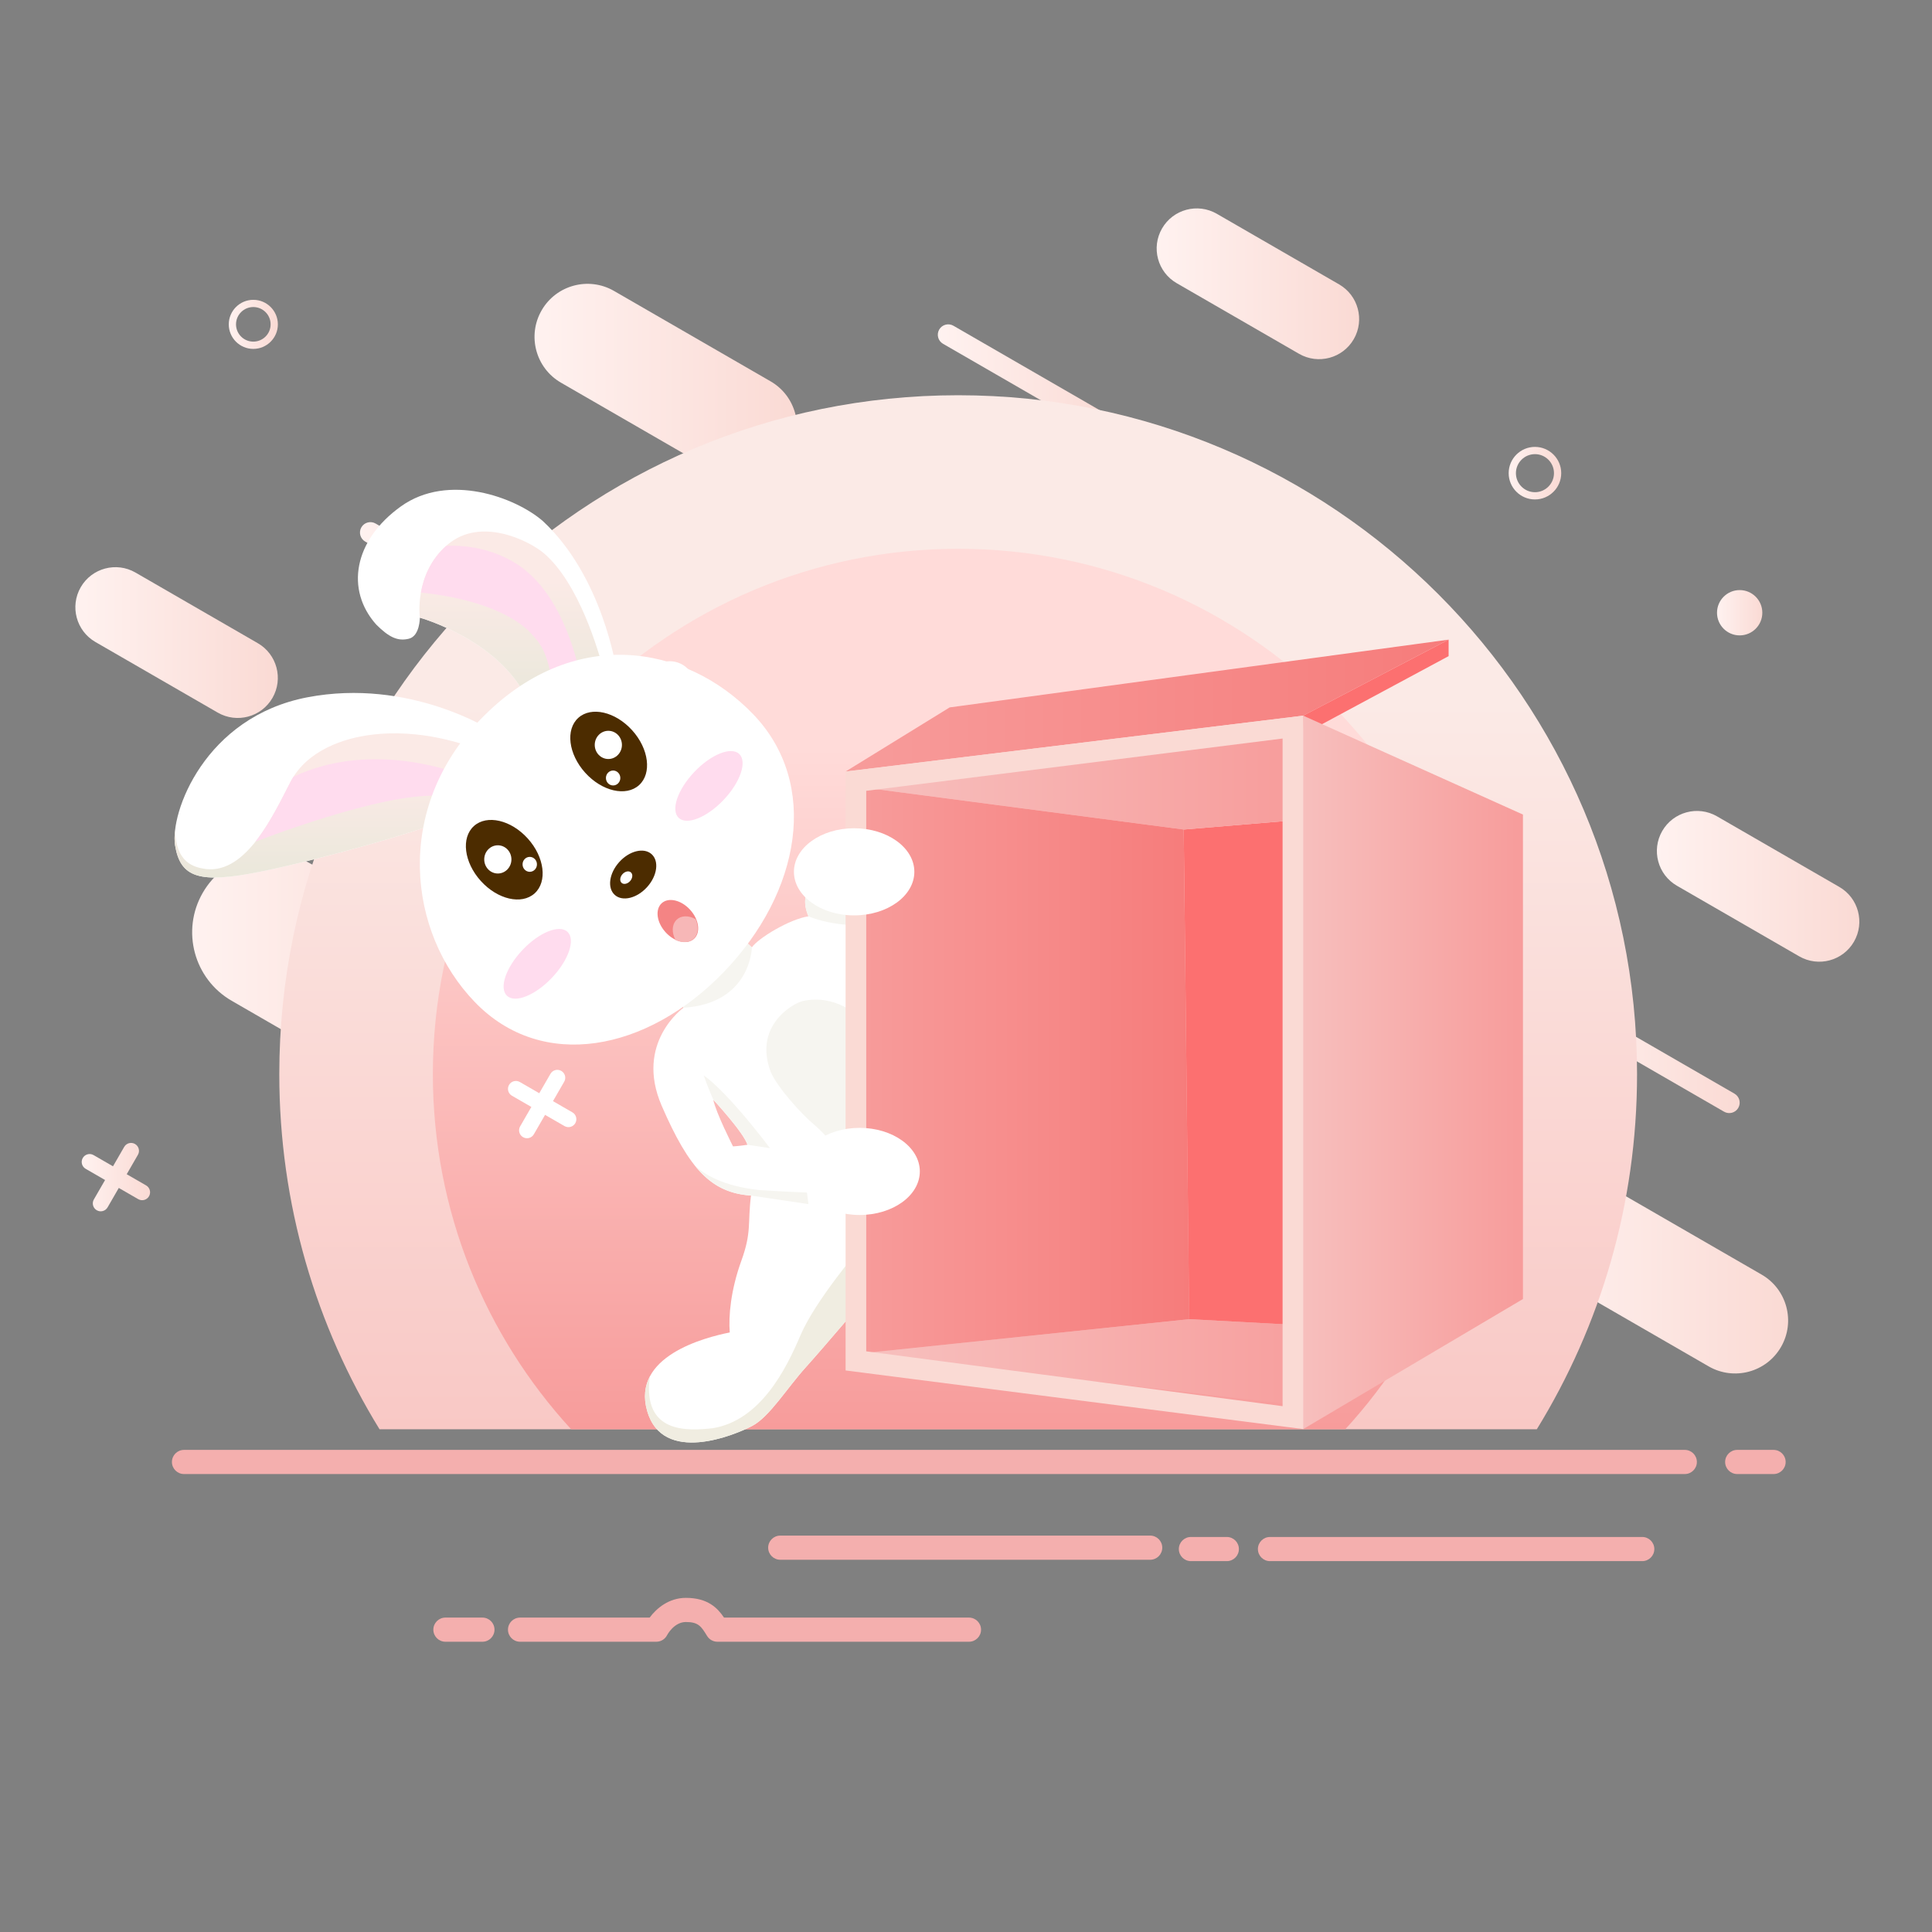 <?xml version="1.0" encoding="utf-8"?>
<!-- Generator: Adobe Illustrator 23.1.0, SVG Export Plug-In . SVG Version: 6.00 Build 0)  -->
<svg version="1.1" id="暂无内容" xmlns="http://www.w3.org/2000/svg" xmlns:xlink="http://www.w3.org/1999/xlink" x="0px"
	 y="0px" viewBox="0 0 800 800" style="enable-background:new 0 0 800 800;" xml:space="preserve">
<rect x="0" y="0" width="800" height="800" fill="#808080" stroke="none"/>
<style type="text/css">
	.st0{fill:url(#SVGID_1_);}
	.st1{fill:url(#SVGID_2_);}
	.st2{fill:url(#SVGID_3_);}
	.st3{fill:url(#SVGID_4_);}
	.st4{fill:url(#SVGID_5_);}
	.st5{fill:url(#SVGID_6_);}
	.st6{fill:url(#SVGID_7_);}
	.st7{fill:url(#SVGID_8_);}
	.st8{fill:url(#SVGID_9_);}
	.st9{fill:url(#SVGID_10_);}
	.st10{fill:url(#SVGID_11_);}
	.st11{fill:url(#SVGID_12_);}
	.st12{fill:#F4AFAE;}
	.st13{fill:url(#SVGID_13_);}
	.st14{fill:url(#SVGID_14_);}
	.st15{fill:url(#SVGID_15_);}
	.st16{fill:#FFFFFF;}
	.st17{fill:#FC7070;}
	.st18{fill:#FADAD4;}
	.st19{fill:url(#SVGID_16_);}
	.st20{fill:none;stroke:#2EA7E0;stroke-miterlimit:10;}
	.st21{fill:url(#SVGID_17_);}
	.st22{fill:#FFDCEE;}
	.st23{fill:url(#SVGID_18_);}
	.st24{fill:#4C2C00;}
	.st25{fill:#F48484;}
	.st26{fill:#F7B7B7;}
	.st27{fill:url(#SVGID_19_);}
	.st28{fill:url(#SVGID_20_);}
	.st29{fill:url(#SVGID_21_);}
	.st30{fill:url(#SVGID_22_);}
	.st31{fill:url(#SVGID_23_);}
	.st32{fill:url(#SVGID_24_);}
	.st33{fill:url(#SVGID_25_);}
	.st34{fill:url(#SVGID_26_);}
	.st35{fill:url(#SVGID_27_);}
	.st36{fill:url(#SVGID_28_);}
	.st37{fill:url(#SVGID_29_);}
	.st38{fill:url(#SVGID_30_);}
	.st39{fill:url(#SVGID_31_);}
	.st40{fill:url(#SVGID_32_);}
	.st41{fill:url(#SVGID_33_);}
	.st42{fill:url(#SVGID_34_);}
	.st43{fill:url(#SVGID_35_);}
	.st44{fill:url(#SVGID_36_);}
	.st45{fill:url(#SVGID_37_);}
	.st46{fill:url(#SVGID_38_);}
	.st47{fill:url(#SVGID_39_);}
	.st48{fill:url(#SVGID_40_);}
	.st49{fill:#F6F5F0;}
	.st50{fill:#F0EDE1;}
	.st51{fill:url(#SVGID_41_);}
	.st52{fill:url(#SVGID_42_);}
	.st53{fill:url(#SVGID_43_);}
	.st54{fill:url(#SVGID_44_);}
	.st55{fill:url(#SVGID_45_);}
	.st56{fill:url(#SVGID_46_);}
	.st57{fill:url(#SVGID_47_);}
	.st58{fill:url(#SVGID_48_);}
	.st59{fill:url(#SVGID_49_);}
	.st60{fill:url(#SVGID_50_);}
	.st61{fill:url(#SVGID_51_);}
	.st62{fill:url(#SVGID_52_);}
	.st63{fill:url(#SVGID_53_);}
	.st64{fill:url(#SVGID_54_);}
	.st65{fill:url(#SVGID_55_);}
	.st66{fill:url(#SVGID_56_);}
	.st67{fill:url(#SVGID_57_);}
	.st68{fill:url(#SVGID_58_);}
	.st69{fill:url(#SVGID_59_);}
	.st70{fill:url(#SVGID_60_);}
	.st71{fill:#F79C9B;}
	.st72{fill:url(#SVGID_61_);}
	.st73{fill:url(#SVGID_62_);}
	.st74{fill:url(#SVGID_63_);}
	.st75{fill:url(#SVGID_64_);}
	.st76{fill:url(#SVGID_65_);}
	.st77{fill:url(#SVGID_66_);}
	.st78{fill:url(#SVGID_67_);}
	.st79{fill:url(#SVGID_68_);}
	.st80{fill:url(#SVGID_69_);}
	.st81{fill:url(#SVGID_70_);}
	.st82{fill:url(#SVGID_71_);}
	.st83{fill:url(#SVGID_72_);}
	.st84{fill:url(#SVGID_73_);}
	.st85{fill:url(#SVGID_74_);}
	.st86{fill:url(#SVGID_75_);}
	.st87{fill:#EF6563;}
	.st88{fill:url(#SVGID_76_);}
	.st89{fill:#F18C8A;}
	.st90{fill:#F9C3C0;}
	.st91{fill:url(#SVGID_77_);}
	.st92{fill:url(#SVGID_78_);}
	.st93{fill:url(#SVGID_79_);}
	.st94{fill:url(#SVGID_80_);}
	.st95{fill:url(#SVGID_81_);}
	.st96{fill:url(#SVGID_82_);}
	.st97{fill:url(#SVGID_83_);}
	.st98{fill:url(#SVGID_84_);}
	.st99{fill:url(#SVGID_85_);}
	.st100{fill:url(#SVGID_86_);}
	.st101{fill:url(#SVGID_87_);}
	.st102{fill:url(#SVGID_88_);}
	.st103{fill:url(#SVGID_89_);}
	.st104{fill:url(#SVGID_90_);}
	.st105{fill:url(#SVGID_91_);}
	.st106{fill:url(#SVGID_92_);}
	.st107{fill:url(#SVGID_93_);}
	.st108{fill:url(#SVGID_94_);}
	.st109{fill:url(#SVGID_95_);}
	.st110{fill:url(#SVGID_96_);}
	.st111{fill:url(#SVGID_97_);}
	.st112{fill:url(#SVGID_98_);}
	.st113{fill:url(#SVGID_99_);}
	.st114{fill:url(#SVGID_100_);}
	.st115{fill:url(#SVGID_101_);}
	.st116{fill:url(#SVGID_102_);}
	.st117{fill:url(#SVGID_103_);}
	.st118{fill:#F4BAD9;}
	.st119{fill:url(#SVGID_104_);}
	.st120{fill:url(#SVGID_105_);}
	.st121{fill:url(#SVGID_106_);}
	.st122{fill:url(#SVGID_107_);}
	.st123{fill:url(#SVGID_108_);}
	.st124{fill:url(#SVGID_109_);}
	.st125{fill:url(#SVGID_110_);}
	.st126{fill:url(#SVGID_111_);}
	.st127{fill:url(#SVGID_112_);}
	.st128{fill:url(#SVGID_113_);}
	.st129{fill:url(#SVGID_114_);}
	.st130{fill:url(#SVGID_115_);}
	.st131{fill:url(#SVGID_116_);}
	.st132{fill:url(#SVGID_117_);}
	.st133{fill:url(#SVGID_118_);}
	.st134{fill:#F37170;}
	.st135{fill:#F5AEAD;}
	.st136{fill:url(#SVGID_119_);}
	.st137{fill:url(#SVGID_120_);}
	.st138{fill:url(#SVGID_121_);}
	.st139{fill:url(#SVGID_122_);}
	.st140{fill:url(#SVGID_123_);}
	.st141{fill:url(#SVGID_124_);}
	.st142{fill:url(#SVGID_125_);}
	.st143{fill:url(#SVGID_126_);}
	.st144{fill:url(#SVGID_127_);}
	.st145{fill:url(#SVGID_128_);}
	.st146{fill:url(#SVGID_129_);}
	.st147{fill:url(#SVGID_130_);}
	.st148{fill:url(#SVGID_131_);}
	.st149{fill:url(#SVGID_132_);}
	.st150{fill:url(#SVGID_133_);}
	.st151{fill:url(#SVGID_134_);}
	.st152{fill:url(#SVGID_135_);}
	.st153{fill:url(#SVGID_136_);}
	.st154{fill:url(#SVGID_137_);}
	.st155{fill:url(#SVGID_138_);}
	.st156{fill:url(#SVGID_139_);}
	.st157{fill:#F68382;}
	.st158{fill:#F7F8F8;}
	.st159{fill:#E86867;}
	.st160{fill:#B6DFFF;}
	.st161{fill:none;stroke:#4C2C00;stroke-width:6;stroke-linecap:round;stroke-miterlimit:10;}
	.st162{fill:url(#SVGID_140_);}
	.st163{fill:url(#SVGID_141_);}
	.st164{fill:url(#SVGID_142_);}
	.st165{fill:url(#SVGID_143_);}
	.st166{fill:url(#SVGID_144_);}
	.st167{fill:url(#SVGID_145_);}
	.st168{fill:url(#SVGID_146_);}
	.st169{fill:url(#SVGID_147_);}
	.st170{fill:url(#SVGID_148_);}
	.st171{fill:url(#SVGID_149_);}
	.st172{fill:url(#SVGID_150_);}
	.st173{fill:url(#SVGID_151_);}
	.st174{fill:url(#SVGID_152_);}
	.st175{fill:url(#SVGID_153_);}
	.st176{fill:url(#SVGID_154_);}
	.st177{fill:url(#SVGID_155_);}
	.st178{fill:url(#SVGID_156_);}
	.st179{fill:#F79B9A;}
	.st180{fill:url(#SVGID_157_);}
	.st181{fill:url(#SVGID_158_);}
	.st182{fill:url(#SVGID_159_);}
	.st183{fill:url(#SVGID_160_);}
	.st184{fill:url(#SVGID_161_);}
	.st185{fill:url(#SVGID_162_);}
	.st186{fill:url(#SVGID_163_);}
	.st187{fill:url(#SVGID_164_);}
	.st188{fill:url(#SVGID_165_);}
	.st189{fill:url(#SVGID_166_);}
	.st190{fill:url(#SVGID_167_);}
	.st191{fill:url(#SVGID_168_);}
	.st192{fill:url(#SVGID_169_);}
	.st193{fill:url(#SVGID_170_);}
	.st194{fill:url(#SVGID_171_);}
	.st195{fill:url(#SVGID_172_);}
	.st196{fill:url(#SVGID_173_);}
	.st197{fill:url(#SVGID_174_);}
	.st198{fill:url(#SVGID_175_);}
	.st199{fill:url(#SVGID_176_);}
	.st200{fill:url(#SVGID_177_);}
	.st201{fill:url(#SVGID_178_);}
	.st202{fill:url(#SVGID_179_);}
	.st203{fill:url(#SVGID_180_);}
	.st204{fill:url(#SVGID_181_);}
	.st205{fill:url(#SVGID_182_);}
	.st206{fill:url(#SVGID_183_);}
	.st207{fill:url(#SVGID_184_);}
	.st208{fill:url(#SVGID_185_);}
	.st209{fill:url(#SVGID_186_);}
	.st210{fill:url(#SVGID_187_);}
	.st211{fill:#EA6E6D;}
	.st212{fill:#F47E7D;}
	.st213{fill:#F48E8D;}
	.st214{fill:url(#SVGID_188_);}
	.st215{fill:url(#SVGID_189_);}
	.st216{fill:url(#SVGID_190_);}
	.st217{fill:url(#SVGID_191_);}
	.st218{fill:url(#SVGID_192_);}
	.st219{fill:url(#SVGID_193_);}
	.st220{fill:url(#SVGID_194_);}
	.st221{fill:url(#SVGID_195_);}
	.st222{fill:url(#SVGID_196_);}
	.st223{fill:url(#SVGID_197_);}
	.st224{fill:url(#SVGID_198_);}
	.st225{fill:url(#SVGID_199_);}
	.st226{fill:url(#SVGID_200_);}
	.st227{fill:url(#SVGID_201_);}
	.st228{fill:url(#SVGID_202_);}
	.st229{fill:url(#SVGID_203_);}
	.st230{fill:url(#SVGID_204_);}
	.st231{fill:url(#SVGID_205_);}
	.st232{fill:url(#SVGID_206_);}
	.st233{fill:url(#SVGID_207_);}
	.st234{fill:url(#SVGID_208_);}
	.st235{fill:url(#SVGID_209_);}
	.st236{fill:url(#SVGID_210_);}
	.st237{fill:url(#SVGID_211_);}
	.st238{fill:url(#SVGID_212_);}
	.st239{fill:url(#SVGID_213_);}
	.st240{fill:url(#SVGID_214_);}
	.st241{fill:url(#SVGID_215_);}
	.st242{fill:url(#SVGID_216_);}
	.st243{fill:url(#SVGID_217_);}
	.st244{fill:url(#SVGID_218_);}
	.st245{fill:url(#SVGID_219_);}
	.st246{fill:url(#SVGID_220_);}
	.st247{fill:url(#SVGID_221_);}
	.st248{fill:url(#SVGID_222_);}
	.st249{fill:url(#SVGID_223_);}
	.st250{fill:url(#SVGID_224_);}
	.st251{fill:url(#SVGID_225_);}
	.st252{fill:url(#SVGID_226_);}
</style>
<g>
	<g>
		<g>
			<g>
				<linearGradient id="SVGID_1_" gradientUnits="userSpaceOnUse" x1="221.334" y1="158.173" x2="330.042" y2="158.173">
					<stop  offset="0" style="stop-color:#FFF2F0"/>
					<stop  offset="1" style="stop-color:#FADAD4"/>
				</linearGradient>
				<path class="st0" d="M232.31,158.47l64.81,37.42c10.5,6.06,23.92,2.46,29.97-8.03l0,0c6.06-10.5,2.46-23.92-8.03-29.97
					l-64.81-37.42c-10.5-6.06-23.92-2.46-29.97,8.03l0,0C218.22,138.99,221.81,152.41,232.31,158.47z"/>
				<linearGradient id="SVGID_2_" gradientUnits="userSpaceOnUse" x1="631.715" y1="528.073" x2="740.422" y2="528.073">
					<stop  offset="0" style="stop-color:#FFF2F0"/>
					<stop  offset="1" style="stop-color:#FADAD4"/>
				</linearGradient>
				<path class="st1" d="M729.45,527.78l-64.81-37.42c-10.5-6.06-23.92-2.46-29.97,8.03l0,0c-6.06,10.5-2.46,23.92,8.03,29.97
					l64.81,37.42c10.5,6.06,23.92,2.46,29.97-8.03C743.54,547.26,739.94,533.84,729.45,527.78z"/>
				<linearGradient id="SVGID_3_" gradientUnits="userSpaceOnUse" x1="31.204" y1="266.076" x2="115.051" y2="266.076">
					<stop  offset="0" style="stop-color:#FFF2F0"/>
					<stop  offset="1" style="stop-color:#FADAD4"/>
				</linearGradient>
				<path class="st2" d="M39.5,265.83l50.65,29.24c7.94,4.58,18.09,1.86,22.67-6.07l0,0c4.58-7.94,1.86-18.09-6.07-22.67
					L56.1,237.08c-7.94-4.58-18.09-1.86-22.67,6.07C28.85,251.09,31.57,261.24,39.5,265.83z"/>
				<linearGradient id="SVGID_4_" gradientUnits="userSpaceOnUse" x1="478.947" y1="117.516" x2="562.794" y2="117.516">
					<stop  offset="0" style="stop-color:#FFF2F0"/>
					<stop  offset="1" style="stop-color:#FADAD4"/>
				</linearGradient>
				<path class="st3" d="M487.25,117.26l50.65,29.24c7.94,4.58,18.09,1.86,22.67-6.07l0,0c4.58-7.94,1.86-18.09-6.07-22.67
					l-50.65-29.24c-7.94-4.58-18.09-1.86-22.67,6.07C476.59,102.53,479.31,112.68,487.25,117.26z"/>
				<linearGradient id="SVGID_5_" gradientUnits="userSpaceOnUse" x1="686.069" y1="367.004" x2="769.916" y2="367.004">
					<stop  offset="0" style="stop-color:#FFF2F0"/>
					<stop  offset="1" style="stop-color:#FADAD4"/>
				</linearGradient>
				<path class="st4" d="M761.62,367.26l-50.65-29.24c-7.94-4.58-18.09-1.86-22.67,6.07c-4.58,7.94-1.86,18.09,6.07,22.67
					L745.02,396c7.94,4.58,18.09,1.86,22.67-6.07h0C772.27,381.99,769.55,371.84,761.62,367.26z"/>
				<linearGradient id="SVGID_6_" gradientUnits="userSpaceOnUse" x1="643.998" y1="437.035" x2="720.359" y2="437.035">
					<stop  offset="0" style="stop-color:#FFF2F0"/>
					<stop  offset="1" style="stop-color:#FADAD4"/>
				</linearGradient>
				<path class="st5" d="M644.58,415.33L644.58,415.33c-1.19,2.06-0.48,4.7,1.58,5.89l67.74,39.11c2.06,1.19,4.7,0.48,5.89-1.58
					c1.19-2.06,0.48-4.7-1.58-5.89l-67.74-39.11C648.4,412.56,645.77,413.26,644.58,415.33z"/>
				<linearGradient id="SVGID_7_" gradientUnits="userSpaceOnUse" x1="149.051" y1="240.069" x2="225.412" y2="240.069">
					<stop  offset="0" style="stop-color:#FFF2F0"/>
					<stop  offset="1" style="stop-color:#FADAD4"/>
				</linearGradient>
				<path class="st6" d="M151.21,224.25l67.74,39.11c2.06,1.19,4.7,0.48,5.89-1.58c1.19-2.06,0.48-4.7-1.58-5.89l-67.74-39.11
					c-2.06-1.19-4.7-0.48-5.89,1.58C148.44,220.42,149.15,223.06,151.21,224.25z"/>
				<linearGradient id="SVGID_8_" gradientUnits="userSpaceOnUse" x1="33.826" y1="487.416" x2="62.147" y2="487.416">
					<stop  offset="0" style="stop-color:#FFF2F0"/>
					<stop  offset="1" style="stop-color:#FADAD4"/>
				</linearGradient>
				<path class="st7" d="M60.51,490.86l-8.04-4.64l4.64-8.04c0.91-1.57,0.37-3.57-1.2-4.48c-1.57-0.91-3.57-0.37-4.48,1.2
					l-4.64,8.04l-8.04-4.64c-1.57-0.91-3.57-0.37-4.48,1.2s-0.37,3.57,1.2,4.48l8.04,4.64l-4.64,8.04c-0.91,1.57-0.37,3.57,1.2,4.48
					s3.57,0.37,4.48-1.2l4.64-8.04l8.04,4.64c1.57,0.91,3.57,0.37,4.48-1.2C62.61,493.77,62.07,491.76,60.51,490.86z"/>
				<linearGradient id="SVGID_9_" gradientUnits="userSpaceOnUse" x1="388.329" y1="158.172" x2="464.689" y2="158.172">
					<stop  offset="0" style="stop-color:#FFF2F0"/>
					<stop  offset="1" style="stop-color:#FADAD4"/>
				</linearGradient>
				<path class="st8" d="M390.48,142.35l67.74,39.11c2.06,1.19,4.7,0.48,5.89-1.58c1.19-2.06,0.48-4.7-1.58-5.89l-67.74-39.11
					c-2.06-1.19-4.7-0.48-5.89,1.58l0,0C387.72,138.53,388.42,141.16,390.48,142.35z"/>
				<linearGradient id="SVGID_10_" gradientUnits="userSpaceOnUse" x1="624.711" y1="195.93" x2="646.477" y2="195.93">
					<stop  offset="0" style="stop-color:#FFF2F0"/>
					<stop  offset="1" style="stop-color:#FADAD4"/>
				</linearGradient>
				<path class="st9" d="M635.59,206.81c6,0,10.88-4.88,10.88-10.88c0-6-4.88-10.88-10.88-10.88s-10.88,4.88-10.88,10.88
					C624.71,201.93,629.59,206.81,635.59,206.81z M635.59,188.05c4.35,0,7.88,3.54,7.88,7.88s-3.54,7.88-7.88,7.88
					s-7.88-3.54-7.88-7.88S631.25,188.05,635.59,188.05z"/>
				<linearGradient id="SVGID_11_" gradientUnits="userSpaceOnUse" x1="94.722" y1="134.306" x2="115.051" y2="134.306">
					<stop  offset="0" style="stop-color:#FFF2F0"/>
					<stop  offset="1" style="stop-color:#FADAD4"/>
				</linearGradient>
				<path class="st10" d="M104.89,144.47c5.6,0,10.17-4.56,10.17-10.16s-4.56-10.16-10.17-10.16c-5.6,0-10.16,4.56-10.16,10.16
					S99.28,144.47,104.89,144.47z M104.89,127.14c3.95,0,7.17,3.21,7.17,7.16s-3.21,7.16-7.17,7.16s-7.16-3.21-7.16-7.16
					S100.94,127.14,104.89,127.14z"/>
				<linearGradient id="SVGID_12_" gradientUnits="userSpaceOnUse" x1="710.976" y1="253.719" x2="729.742" y2="253.719">
					<stop  offset="0" style="stop-color:#FFF2F0"/>
					<stop  offset="1" style="stop-color:#FADAD4"/>
				</linearGradient>
				<path class="st11" d="M720.36,263.1c5.18,0,9.38-4.2,9.38-9.38c0-5.18-4.2-9.38-9.38-9.38s-9.38,4.2-9.38,9.38
					C710.98,258.9,715.18,263.1,720.36,263.1z"/>
				<g>
					<path class="st12" d="M697.64,600.37H76.19c-2.76,0-5,2.24-5,5s2.24,5,5,5h621.45c2.76,0,5-2.24,5-5
						S700.4,600.37,697.64,600.37z"/>
				</g>
				<g>
					<path class="st12" d="M734.4,600.37h-15.06c-2.76,0-5,2.24-5,5s2.24,5,5,5h15.06c2.76,0,5-2.24,5-5S737.16,600.37,734.4,600.37
						z"/>
				</g>
				<g>
					<path class="st12" d="M476.27,635.86H323.08c-2.76,0-5,2.24-5,5c0,2.76,2.24,5,5,5h153.19c2.76,0,5-2.24,5-5
						C481.27,638.09,479.04,635.86,476.27,635.86z"/>
				</g>
				<g>
					<path class="st12" d="M508,636.43h-14.87c-2.76,0-5,2.24-5,5s2.24,5,5,5H508c2.76,0,5-2.24,5-5S510.76,636.43,508,636.43z"/>
				</g>
				<g>
					<path class="st12" d="M680.02,636.43H525.87c-2.76,0-5,2.24-5,5s2.24,5,5,5h154.15c2.76,0,5-2.24,5-5
						S682.78,636.43,680.02,636.43z"/>
				</g>
				<g>
					<path class="st12" d="M199.76,669.81h-15.32c-2.76,0-5,2.24-5,5s2.24,5,5,5h15.32c2.76,0,5-2.24,5-5
						S202.53,669.81,199.76,669.81z"/>
				</g>
				<g>
					<path class="st12" d="M401.23,669.81H299.8c-2.65-3.92-6.67-8.17-15.78-8.17c-7.07,0-12.19,4.35-15.01,8.17h-53.67
						c-2.76,0-5,2.24-5,5s2.24,5,5,5h56.43c1.89,0,3.63-1.07,4.47-2.76c0.03-0.05,2.84-5.41,7.78-5.41c5.17,0,6.32,1.83,8.59,5.48
						l0.21,0.34c0.91,1.46,2.52,2.35,4.24,2.35h104.17c2.76,0,5-2.24,5-5S403.99,669.81,401.23,669.81z"/>
				</g>
				<linearGradient id="SVGID_13_" gradientUnits="userSpaceOnUse" x1="79.567" y1="401.062" x2="197.107" y2="401.062">
					<stop  offset="0" style="stop-color:#FFF2F0"/>
					<stop  offset="1" style="stop-color:#FADAD4"/>
				</linearGradient>
				<path class="st13" d="M147.97,444.44l-52.02-30.03c-15.67-9.04-21.03-29.08-11.99-44.74l0,0c9.04-15.67,29.08-21.03,44.74-11.99
					l52.02,30.03c15.67,9.04,21.03,29.08,11.99,44.74l0,0C183.67,448.12,163.64,453.49,147.97,444.44z"/>
			</g>
		</g>
		<linearGradient id="SVGID_14_" gradientUnits="userSpaceOnUse" x1="396.764" y1="163.664" x2="396.764" y2="591.834">
			<stop  offset="0.296" style="stop-color:#FBEAE6"/>
			<stop  offset="1" style="stop-color:#F9C8C5"/>
		</linearGradient>
		<path class="st14" d="M636.36,591.83c26.32-42.79,41.51-93.15,41.51-147.06c0-155.25-125.86-281.11-281.11-281.11
			c-155.25,0-281.11,125.86-281.11,281.11c0,53.92,15.19,104.28,41.51,147.06H636.36z"/>
		<linearGradient id="SVGID_15_" gradientUnits="userSpaceOnUse" x1="396.764" y1="227.238" x2="396.764" y2="591.834">
			<stop  offset="0.226" style="stop-color:#FFDBD9"/>
			<stop  offset="1" style="stop-color:#F79C9B"/>
		</linearGradient>
		<path class="st15" d="M557.04,591.83c35.55-38.72,57.26-90.36,57.26-147.06c0-120.14-97.39-217.53-217.53-217.53
			s-217.53,97.39-217.53,217.53c0,56.71,21.71,108.34,57.26,147.06H557.04z"/>
		<g>
			<path class="st16" d="M277.32,294.8c-5.79,0-10.5-4.71-10.5-10.5s4.71-10.5,10.5-10.5s10.5,4.71,10.5,10.5
				S283.11,294.8,277.32,294.8z M277.32,276.8c-4.14,0-7.5,3.36-7.5,7.5s3.36,7.5,7.5,7.5s7.5-3.36,7.5-7.5
				S281.45,276.8,277.32,276.8z"/>
		</g>
		<circle class="st16" cx="515.91" cy="362.81" r="4.6"/>
		<path class="st16" d="M587.6,446.44l-8.04-4.64l4.64-8.04c0.91-1.57,0.37-3.57-1.2-4.48c-1.57-0.91-3.57-0.37-4.48,1.2l-4.64,8.04
			l-8.04-4.64c-1.57-0.91-3.57-0.37-4.48,1.2s-0.37,3.57,1.2,4.48l8.04,4.64l-4.64,8.04c-0.91,1.57-0.37,3.57,1.2,4.48
			s3.57,0.37,4.48-1.2l4.64-8.04l8.04,4.64c1.57,0.91,3.57,0.37,4.48-1.2C589.71,449.35,589.17,447.34,587.6,446.44z"/>
		<path class="st16" d="M237.02,460.6l-8.04-4.64l4.64-8.04c0.91-1.57,0.37-3.57-1.2-4.48c-1.57-0.91-3.57-0.37-4.48,1.2l-4.64,8.04
			l-8.04-4.64c-1.57-0.91-3.57-0.37-4.48,1.2s-0.37,3.57,1.2,4.48l8.04,4.64l-4.64,8.04c-0.91,1.57-0.37,3.57,1.2,4.48
			s3.57,0.37,4.48-1.2l4.64-8.04l8.04,4.64c1.57,0.91,3.57,0.37,4.48-1.2C239.12,463.51,238.59,461.5,237.02,460.6z"/>
	</g>
	<path class="st16" d="M203.72,302.61c0,0-34.04-22.02-76.5-13.86s-56.92,47.85-54.72,61.28c2.2,13.43,10.07,15.92,34.96,10.98
		s68.27-17.45,74.31-20.68S203.72,302.61,203.72,302.61z"/>
	<linearGradient id="SVGID_16_" gradientUnits="userSpaceOnUse" x1="135.982" y1="303.652" x2="135.982" y2="363.353">
		<stop  offset="0.296" style="stop-color:#FBEAE6"/>
		<stop  offset="1" style="stop-color:#EAE8DB"/>
	</linearGradient>
	<path class="st19" d="M153.39,304.3c-10.43,1.33-26.17,6.07-33.13,19.53c-6.95,13.46-18.12,37.92-34.96,36.03
		c-5.31-0.76-12.44-2.75-12.81-16.15c-0.29,2.46-0.28,4.61,0,6.33c2.2,13.43,10.07,15.92,34.96,10.98
		c24.89-4.94,68.27-17.45,74.31-20.68c4.11-2.19,12.8-18.88,17.93-29.3C193.19,308.32,174.25,301.54,153.39,304.3z"/>
	<path class="st22" d="M189.07,330.91c1.68-2.79,3.43-5.93,5.1-9.09c-9.77-3.86-42.19-14.51-72.65-0.19
		c-0.45,0.71-0.88,1.43-1.27,2.2c-3.61,7-8.37,16.96-14.46,24.65C122.86,342,172.46,324.32,189.07,330.91z"/>
	<path class="st16" d="M255.15,276.81c0,0-5.67-38.11-30.38-61.06c-11.35-9.86-39.17-20.1-58.75-6.07s-23.06,34.51-10.25,48.92
		c5.31,5.31,8.97,7.02,13.54,5.88c4.58-1.14,4.54-8.72,4.54-8.72s32.61,9.1,44.33,33.56C242.34,280.79,255.15,276.81,255.15,276.81z
		"/>
	<linearGradient id="SVGID_17_" gradientUnits="userSpaceOnUse" x1="211.903" y1="220.09" x2="211.903" y2="289.32">
		<stop  offset="0.296" style="stop-color:#FBEAE6"/>
		<stop  offset="1" style="stop-color:#EAE8DB"/>
	</linearGradient>
	<path class="st21" d="M218.18,289.32c15.38-5.43,26.16-9.02,31.96-10.91c-2.39-9.31-10.5-37.03-25.01-49.39
		c-5.86-4.93-25.99-15.36-39.9-3.41c-13.91,11.95-11.38,30.15-11.38,30.15S206.46,264.86,218.18,289.32z"/>
	<path class="st22" d="M218.54,236.99c-4.62-4.29-16.71-11.73-33.76-10.97c-6.71,5.98-9.44,13.42-10.5,19.37
		c8.33,0.79,31.2,3.93,44.07,15.31c5.12,5.3,8.49,8.31,10.7,24.83c4.41-1.52,8.26-2.84,11.58-3.95
		C239.19,273.89,233.62,249.93,218.54,236.99z"/>
	<path class="st16" d="M339.16,363.56c0,0-9.15,4.91-4.39,15.87c-7.69,1.09-20.86,9.06-23.43,12.85
		c-3.29-3.03-11.71-10.86-11.71-10.86l-21.06,26.92l4.44,8.95c0,0-20.35,14.44-9.01,40.6c11.35,26.17,20.5,36.03,36.97,37.16
		c-1.46,11.76,0.37,14.98-4.03,27.11c-4.39,12.14-5.31,22.94-4.76,29.58c-10.43,2.09-40.63,9.86-34.23,32.42s36.42,10.05,43.56,6.26
		c7.14-3.79,14.28-15.55,22.15-24.27c7.87-8.72,27.27-31.67,27.27-31.67l6.77-153.07L339.16,363.56z M303.53,474.7
		c0,0-7.08-13.9-8.18-19.34c0,0,12.69,13.7,14.15,18.67C305.97,474.57,303.53,474.7,303.53,474.7z"/>
	<path class="st49" d="M372.59,443.85c0,0-14.64-34.89-40.27-29.33c-4.64,1.26-20.25,10.62-13.18,29.33
		c2.68,6.32,12.69,17.44,17.57,21.49c4.88,4.05,12.69,12.89,12.44,16.69C363.44,477.76,372.59,443.85,372.59,443.85z"/>
	<path class="st49" d="M299.62,381.42l-21.06,26.92l4.44,8.95c0,0,0,0,0,0c28.04-1.8,28.33-25,28.33-25
		C308.04,389.25,299.62,381.42,299.62,381.42z"/>
	<path class="st49" d="M334.76,379.43c0,0,15.25,6.67,32.94,1.99l-28.55-17.85C339.16,363.56,330,368.48,334.76,379.43z"/>
	<path class="st49" d="M291.39,445.28c1.65,4.84,3.97,10.08,3.97,10.08s12.69,13.7,14.15,18.67l9.33,1.4
		C318.84,475.42,302,452.86,291.39,445.28z"/>
	<path class="st49" d="M334.15,493.79c0,0-7.81-0.25-19.77-1.01c-15.37-1.71-23.15-6.68-26.94-10.48
		c6.59,8.35,13.78,12.09,23.52,12.76l23.79,3.54L334.15,493.79z"/>
	<path class="st50" d="M361.92,512.26c-2.88,2.11-5.31,4.02-6.11,4.98c0,0-18.3,21.43-24.34,35.65
		c-6.04,14.22-16.56,35.17-36.24,38.49c-10.25,1.14-29.39,2.49-26.14-21.41c-2.06,3.92-2.73,8.6-1.14,14.2
		c6.41,22.56,36.42,10.05,43.56,6.26c7.14-3.79,14.28-15.55,22.15-24.27c7.87-8.72,27.27-31.67,27.27-31.67L361.92,512.26z"/>
	<g>
		<polygon class="st17" points="550.81,338.43 490.15,343.49 492.43,546.24 558.11,549.78 		"/>
		<linearGradient id="SVGID_18_" gradientUnits="userSpaceOnUse" x1="354.241" y1="322.187" x2="538.288" y2="322.187">
			<stop  offset="0" style="stop-color:#F7C1BF"/>
			<stop  offset="1" style="stop-color:#F79C9B"/>
		</linearGradient>
		<polygon class="st23" points="356.29,325.92 490.15,343.49 538.29,339.47 538.29,300.89 354.24,322.19 		"/>
		<linearGradient id="SVGID_19_" gradientUnits="userSpaceOnUse" x1="354.241" y1="443.286" x2="492.433" y2="443.286">
			<stop  offset="0" style="stop-color:#F79C9B"/>
			<stop  offset="1" style="stop-color:#F67C7B"/>
		</linearGradient>
		<polygon class="st27" points="354.24,560.66 492.43,546.24 490.15,343.49 356.29,325.92 		"/>
		<linearGradient id="SVGID_20_" gradientUnits="userSpaceOnUse" x1="354.241" y1="565.016" x2="558.108" y2="565.016">
			<stop  offset="0" style="stop-color:#F7C1BF"/>
			<stop  offset="1" style="stop-color:#F79C9B"/>
		</linearGradient>
		<polygon class="st28" points="558.11,549.78 492.43,546.24 354.24,560.66 554.35,583.79 		"/>
		<linearGradient id="SVGID_21_" gradientUnits="userSpaceOnUse" x1="350.137" y1="292.164" x2="599.839" y2="292.164">
			<stop  offset="0" style="stop-color:#F79C9B"/>
			<stop  offset="1" style="stop-color:#F67C7B"/>
		</linearGradient>
		<polygon class="st29" points="393.24,292.92 599.84,264.86 539.64,296.34 350.14,319.47 		"/>
		<polygon class="st17" points="599.84,271.69 599.84,264.86 539.64,296.34 539.64,304.05 		"/>
		<linearGradient id="SVGID_22_" gradientUnits="userSpaceOnUse" x1="534.164" y1="444.044" x2="630.624" y2="444.044">
			<stop  offset="0" style="stop-color:#F7C1BF"/>
			<stop  offset="1" style="stop-color:#F79C9B"/>
		</linearGradient>
		<polygon class="st30" points="539.64,296.34 630.62,337.29 630.62,537.9 539.64,591.75 534.16,587.2 		"/>
		<path class="st18" d="M350.14,319.47v248.01l189.5,24.27V296.34L350.14,319.47z M531.09,582.27l-172.4-22.71V327.46l172.4-21.65
			V582.27z"/>
	</g>
	<ellipse class="st16" cx="353.68" cy="361" rx="24.93" ry="18.04"/>
	<ellipse class="st16" cx="355.95" cy="485.06" rx="24.93" ry="18.04"/>
	<g>
		<path class="st16" d="M311.77,295.64c-27.85-28.86-74.82-37.13-112.9,2.33c-35.82,37.11-30.1,88.11-2.25,116.97
			c27.85,28.86,71.32,20.47,103.11-12.47S339.62,324.5,311.77,295.64z"/>
		
			<ellipse transform="matrix(0.743 -0.67 0.67 0.743 -184.628 231.402)" class="st24" cx="208.65" cy="355.83" rx="13.1" ry="18.76"/>
		<ellipse class="st16" cx="206.14" cy="355.86" rx="5.63" ry="5.84"/>
		<ellipse class="st16" cx="219.36" cy="357.91" rx="2.98" ry="3.09"/>
		
			<ellipse transform="matrix(0.743 -0.67 0.67 0.743 -143.503 248.823)" class="st24" cx="251.87" cy="311.05" rx="13.1" ry="18.76"/>
		<ellipse class="st16" cx="251.9" cy="308.45" rx="5.63" ry="5.84"/>
		<ellipse class="st16" cx="253.88" cy="322.15" rx="2.98" ry="3.09"/>
		
			<ellipse transform="matrix(0.688 -0.726 0.726 0.688 -220.178 286.09)" class="st22" cx="222.4" cy="398.94" rx="18.22" ry="8.38"/>
		
			<ellipse transform="matrix(0.688 -0.726 0.726 0.688 -144.517 314.693)" class="st22" cx="293.48" cy="325.3" rx="18.22" ry="8.38"/>
		
			<ellipse transform="matrix(0.672 -0.741 0.741 0.672 -182.345 312.825)" class="st24" cx="262.02" cy="362.29" rx="11.37" ry="7.75"/>
		
			<ellipse transform="matrix(0.742 -0.671 0.671 0.742 -183.362 286.564)" class="st25" cx="280.48" cy="381.42" rx="6.89" ry="9.95"/>
		<path class="st26" d="M280.06,380.97c-1.92,1.99-1.94,5.33-0.32,8.29c2.91,1.31,5.87,1.16,7.66-0.69
			c1.78-1.85,1.93-4.92,0.67-7.93C285.2,378.96,281.97,378.99,280.06,380.97z"/>
		
			<ellipse transform="matrix(0.664 -0.748 0.748 0.664 -184.74 315.904)" class="st16" cx="259.22" cy="363.56" rx="2.9" ry="2.13"/>
	</g>
</g>
</svg>
